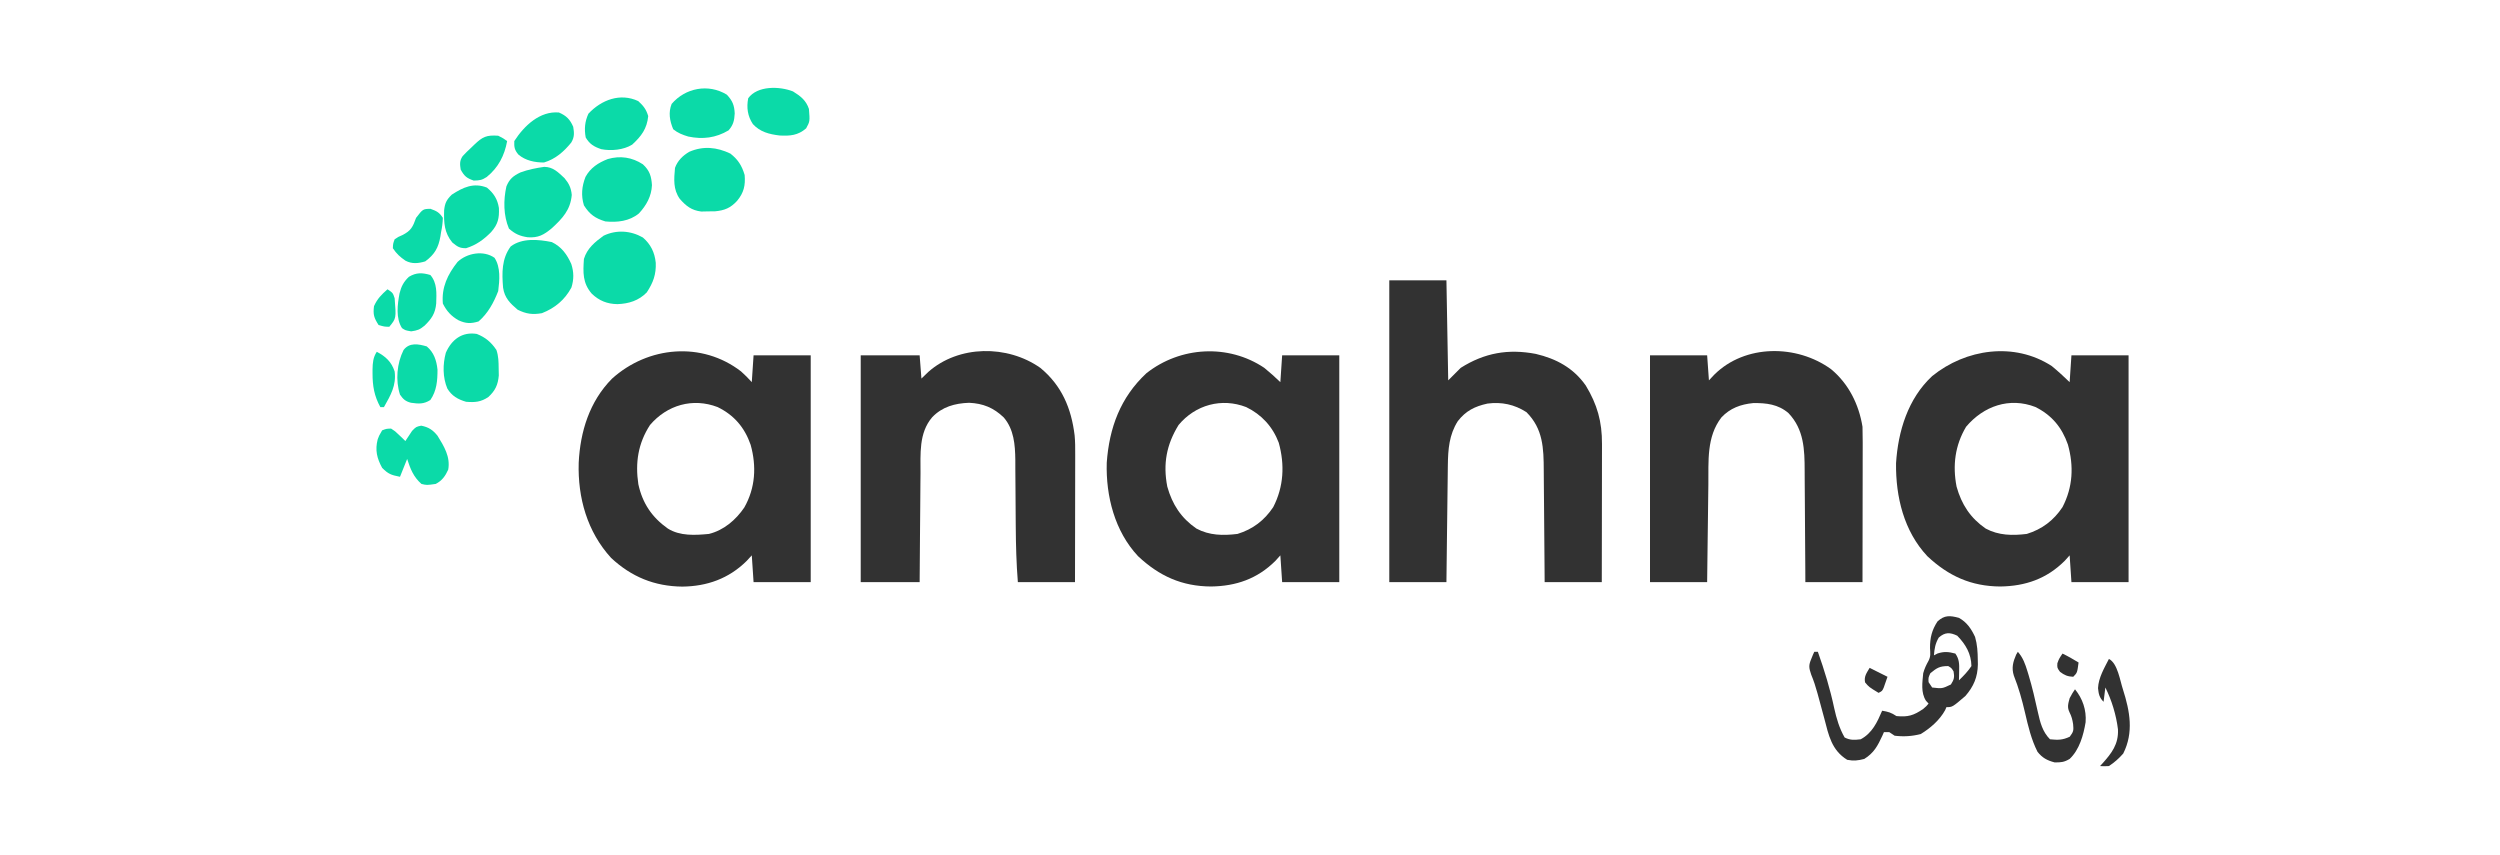 <?xml version="1.0" encoding="UTF-8"?>
<svg version="1.1" xmlns="http://www.w3.org/2000/svg" width="1400" height="479">
<path d="M0 0 C3.503 2.863 6.727 5.867 10 9 C10.33 4.05 10.66 -0.9 11 -6 C21.56 -6 32.12 -6 43 -6 C43 35.91 43 77.82 43 121 C32.44 121 21.88 121 11 121 C10.505 113.575 10.505 113.575 10 106 C9.092 107.011 8.185 108.021 7.25 109.062 C-2.904 119.175 -14.837 123.24 -28.812 123.438 C-45.142 123.343 -57.812 117.601 -69.68 106.477 C-82.853 92.416 -87.43 73.215 -87.215 54.438 C-86.094 36.499 -80.538 18.198 -66.996 5.621 C-48.177 -9.663 -20.985 -13.647 0 0 Z M-48 34 C-54.192 44.405 -55.621 55.644 -53.316 67.523 C-50.513 77.503 -45.59 85.083 -37 91 C-29.747 94.886 -22.087 94.991 -14 94 C-5.428 91.366 1.039 86.447 6 79 C11.83 67.731 12.394 56.086 9.031 43.957 C5.666 34.306 -0.005 27.492 -9.191 22.906 C-23.722 17.292 -38.214 22.381 -48 34 Z " fill="#323232" transform="translate(1149,205)"/>
<path d="M0 0 C3.155 2.545 6.057 5.202 9 8 C9.33 3.05 9.66 -1.9 10 -7 C20.56 -7 31.12 -7 42 -7 C42 34.91 42 76.82 42 120 C31.44 120 20.88 120 10 120 C9.505 112.575 9.505 112.575 9 105 C8.092 106.011 7.185 107.021 6.25 108.062 C-3.904 118.175 -15.837 122.24 -29.812 122.438 C-46.142 122.343 -58.812 116.601 -70.68 105.477 C-83.752 91.524 -88.76 71.857 -88.223 53.113 C-86.823 33.549 -80.562 16.551 -66 3 C-46.998 -11.996 -20.158 -13.529 0 0 Z M-48 32 C-54.767 42.983 -56.795 53.747 -54.316 66.523 C-51.513 76.503 -46.59 84.083 -38 90 C-30.747 93.886 -23.087 93.991 -15 93 C-6.428 90.366 0.039 85.447 5 78 C10.909 66.578 11.521 54.244 8.102 41.926 C4.721 32.948 -1.521 26.138 -10.121 21.973 C-23.903 16.642 -38.606 20.709 -48 32 Z " fill="#323232" transform="translate(708,206)"/>
<path d="M0 0 C2.158 1.915 4.063 3.854 6 6 C6.33 1.05 6.66 -3.9 7 -9 C17.56 -9 28.12 -9 39 -9 C39 32.91 39 74.82 39 118 C28.44 118 17.88 118 7 118 C6.505 110.575 6.505 110.575 6 103 C5.051 104.031 4.103 105.062 3.125 106.125 C-6.851 116.021 -19.075 120.355 -32.938 120.5 C-48.458 120.338 -61.391 115.055 -72.77 104.441 C-86.133 89.814 -91.516 70.755 -90.926 51.149 C-90.076 33.656 -84.876 16.846 -72.332 4.109 C-52.112 -14.18 -21.936 -16.915 0 0 Z M-51 30 C-57.672 40.277 -59.328 51.082 -57.535 63.121 C-55.237 73.795 -49.934 81.696 -41 88 C-34.158 92.263 -25.759 91.736 -18 91 C-9.725 88.979 -2.903 83.155 1.812 76.188 C8.022 65.216 8.721 53.205 5.375 41.125 C2.013 31.449 -3.851 24.482 -13.125 19.965 C-27.035 14.624 -41.426 18.788 -51 30 Z " fill="#323232" transform="translate(415,208)"/>
<path d="M0 0 C10.56 0 21.12 0 32 0 C32.33 18.48 32.66 36.96 33 56 C35.31 53.69 37.62 51.38 40 49 C53.336 40.575 66.613 38.242 82.062 41.188 C93.537 43.893 103.123 49.05 110.012 58.867 C116.467 69.504 119.171 79.14 119.114 91.576 C119.114 92.415 119.114 93.255 119.114 94.12 C119.113 96.88 119.106 99.639 119.098 102.398 C119.096 104.318 119.094 106.238 119.093 108.157 C119.09 113.198 119.08 118.238 119.069 123.278 C119.058 128.426 119.054 133.575 119.049 138.723 C119.038 148.815 119.021 158.908 119 169 C108.44 169 97.88 169 87 169 C86.985 166.684 86.971 164.369 86.956 161.983 C86.905 154.307 86.839 146.632 86.764 138.956 C86.72 134.306 86.68 129.655 86.654 125.004 C86.627 120.511 86.587 116.017 86.537 111.524 C86.52 109.815 86.509 108.106 86.502 106.397 C86.452 94.019 86.15 83.15 76.812 73.812 C70.089 69.48 62.926 67.969 55 69 C47.88 70.561 42.87 73.05 38.367 78.855 C33.53 86.443 32.902 94.637 32.795 103.496 C32.785 104.209 32.775 104.922 32.765 105.657 C32.733 107.988 32.708 110.32 32.684 112.652 C32.663 114.279 32.642 115.906 32.621 117.532 C32.566 121.795 32.516 126.058 32.468 130.321 C32.408 135.445 32.342 140.57 32.277 145.694 C32.18 153.463 32.091 161.231 32 169 C21.44 169 10.88 169 0 169 C0 113.23 0 57.46 0 0 Z " fill="#323232" transform="translate(778,157)"/>
<path d="M0 0 C11.961 9.857 17.346 22.62 19.189 37.786 C19.522 41.27 19.529 44.731 19.512 48.229 C19.512 49.01 19.512 49.791 19.512 50.597 C19.512 53.15 19.504 55.704 19.496 58.258 C19.494 60.04 19.493 61.822 19.492 63.604 C19.488 68.273 19.478 72.942 19.467 77.611 C19.457 82.384 19.452 87.157 19.447 91.93 C19.437 101.279 19.419 110.628 19.398 119.977 C8.838 119.977 -1.722 119.977 -12.602 119.977 C-13.427 109.647 -13.702 99.381 -13.777 89.02 C-13.789 87.648 -13.801 86.277 -13.813 84.906 C-13.863 79.219 -13.912 73.532 -13.927 67.844 C-13.938 64.324 -13.967 60.804 -14.009 57.285 C-14.027 55.329 -14.024 53.373 -14.022 51.418 C-14.136 43.006 -14.802 34.427 -20.481 27.775 C-26.189 22.287 -32.063 19.896 -39.914 19.539 C-47.867 19.815 -55.011 21.779 -60.602 27.664 C-68.149 36.476 -67.074 48.286 -67.113 59.137 C-67.13 60.895 -67.148 62.653 -67.168 64.412 C-67.215 69.013 -67.245 73.614 -67.271 78.216 C-67.301 82.922 -67.348 87.628 -67.393 92.334 C-67.478 101.548 -67.544 110.762 -67.602 119.977 C-78.492 119.977 -89.382 119.977 -100.602 119.977 C-100.602 78.067 -100.602 36.157 -100.602 -7.023 C-89.712 -7.023 -78.822 -7.023 -67.602 -7.023 C-67.107 -0.588 -67.107 -0.588 -66.602 5.977 C-64.714 4.151 -64.714 4.151 -62.789 2.289 C-45.712 -12.858 -18.423 -13.001 0 0 Z " fill="#323232" transform="translate(582.602,206.023)"/>
<path d="M0 0 C9.8 8.101 15.595 19.74 17.594 32.25 C17.682 35.11 17.72 37.945 17.707 40.804 C17.707 41.653 17.708 42.503 17.708 43.378 C17.707 46.175 17.699 48.972 17.691 51.77 C17.69 53.713 17.688 55.656 17.687 57.6 C17.683 62.708 17.673 67.815 17.662 72.923 C17.652 78.138 17.648 83.353 17.643 88.568 C17.632 98.796 17.614 109.023 17.594 119.25 C7.034 119.25 -3.526 119.25 -14.406 119.25 C-14.416 116.945 -14.425 114.64 -14.435 112.264 C-14.468 104.613 -14.524 96.961 -14.59 89.31 C-14.63 84.675 -14.662 80.04 -14.677 75.405 C-14.692 70.924 -14.727 66.444 -14.775 61.964 C-14.789 60.262 -14.797 58.56 -14.798 56.858 C-14.81 44.991 -15.167 33.741 -23.832 24.617 C-29.58 19.625 -36.331 18.86 -43.652 18.98 C-50.621 19.663 -56.574 21.832 -61.406 27 C-69.818 37.887 -68.578 51.57 -68.723 64.66 C-68.743 66.239 -68.764 67.818 -68.786 69.397 C-68.84 73.525 -68.89 77.653 -68.938 81.781 C-68.998 86.749 -69.064 91.717 -69.129 96.684 C-69.226 104.206 -69.315 111.728 -69.406 119.25 C-79.966 119.25 -90.526 119.25 -101.406 119.25 C-101.406 77.34 -101.406 35.43 -101.406 -7.75 C-90.846 -7.75 -80.286 -7.75 -69.406 -7.75 C-68.911 -0.82 -68.911 -0.82 -68.406 6.25 C-67.416 5.198 -66.426 4.146 -65.406 3.062 C-48.191 -14.049 -19.215 -13.975 0 0 Z " fill="#323232" transform="translate(1025.406,206.75)"/>
<path d="M0 0 C4.469 2.448 6.916 6.16 9.047 10.684 C10.298 15.037 10.515 19.112 10.562 23.625 C10.577 24.424 10.592 25.224 10.607 26.047 C10.485 33.177 8.273 38.368 3.625 43.75 C-3.667 50 -3.667 50 -7 50 C-7.244 50.566 -7.487 51.132 -7.738 51.715 C-10.815 57.287 -16.002 61.779 -21.375 65.062 C-26.25 66.323 -30.993 66.614 -36 66 C-36.99 65.34 -37.98 64.68 -39 64 C-39.99 64 -40.98 64 -42 64 C-42.291 64.664 -42.583 65.328 -42.883 66.012 C-45.522 71.698 -47.616 75.662 -53 79 C-56.525 79.928 -58.994 80.196 -62.562 79.5 C-71.321 74.11 -72.961 65.698 -75.382 56.373 C-76.218 53.164 -77.096 49.968 -77.98 46.773 C-78.397 45.264 -78.808 43.753 -79.213 42.241 C-80.192 38.639 -81.295 35.233 -82.73 31.785 C-84.032 27.906 -84.233 26.664 -82.688 23 C-82.382 22.237 -82.076 21.474 -81.762 20.688 C-81.51 20.131 -81.259 19.574 -81 19 C-80.34 19 -79.68 19 -79 19 C-75.292 29.435 -72.125 39.811 -69.825 50.653 C-68.564 56.38 -66.941 61.883 -64 67 C-60.797 68.601 -58.547 68.407 -55 68 C-48.555 64.538 -45.777 58.476 -43 52 C-39.625 52.547 -37.918 53.055 -35 55 C-28.544 55.646 -25.329 54.657 -20 51 C-18.141 49.398 -18.141 49.398 -17 48 C-17.487 47.47 -17.975 46.94 -18.477 46.395 C-21.385 41.822 -20.49 36.23 -20 31 C-19.265 28.337 -18.354 26.437 -17 24 C-15.72 21.439 -16.039 19.79 -16.188 16.938 C-16.233 11.197 -15.165 6.819 -12 2 C-8.067 -1.614 -5.037 -1.349 0 0 Z M-11.312 11.062 C-13.252 14.438 -13.698 17.145 -14 21 C-13.319 20.649 -12.639 20.299 -11.938 19.938 C-8.193 18.742 -5.782 19.001 -2 20 C0.238 23.164 0.215 25.958 0.125 29.75 C0.107 30.735 0.089 31.72 0.07 32.734 C0.036 33.856 0.036 33.856 0 35 C2.648 32.422 4.944 30.084 7 27 C6.864 20.053 3.797 14.887 -0.938 10 C-5.044 8.009 -7.874 7.996 -11.312 11.062 Z M-16 31 C-17.148 33.483 -17.148 33.483 -17 36 C-16.01 37.485 -16.01 37.485 -15 39 C-9.391 39.662 -9.391 39.662 -4.5 37.312 C-2.707 34.549 -2.42 33.232 -3 30 C-4.146 28.103 -4.146 28.103 -6 27 C-10.784 27 -12.353 28.002 -16 31 Z " fill="#323232" transform="translate(1097,346)"/>
<path d="M0 0 C4.418 3.792 6.628 8.375 7.219 14.133 C7.484 20.656 5.798 25.271 2.188 30.75 C-2.311 35.377 -7.937 37.097 -14.25 37.312 C-19.938 37.228 -24.434 35.439 -28.574 31.504 C-33.787 25.514 -33.525 19.587 -33 12 C-31.224 6.119 -26.861 2.522 -22 -1 C-14.84 -4.431 -6.843 -3.913 0 0 Z " fill="#0BDAA8" transform="translate(360,133)"/>
<path d="M0 0 C5.397 2.586 8.545 6.899 10.938 12.312 C12.39 16.846 12.424 20.888 11 25.438 C7.264 32.386 1.768 36.957 -5.5 39.812 C-10.747 40.749 -14.355 40.26 -19.125 37.875 C-23.353 34.29 -26.449 31.25 -27.275 25.537 C-27.956 17.254 -28.102 9.332 -23 2.438 C-16.653 -2.365 -7.541 -1.522 0 0 Z " fill="#0BDAA8" transform="translate(309,135.562)"/>
<path d="M0 0 C5.039 0.038 7.825 3.048 11.367 6.324 C13.855 9.282 15.104 11.874 15.438 15.738 C14.7 24.14 10.226 28.902 4.188 34.438 C-0.291 38.139 -3.303 39.81 -9.188 39.438 C-13.542 38.806 -16.428 37.56 -19.75 34.562 C-22.846 27.254 -22.883 18.648 -21.168 10.949 C-19.458 6.804 -17.345 5.034 -13.312 3.125 C-8.849 1.475 -4.694 0.704 0 0 Z " fill="#0BDAA8" transform="translate(304.75,93.438)"/>
<path d="M0 0 C4.306 3.37 6.454 6.76 8 12 C8.498 17.861 7.535 21.946 3.75 26.5 C0.075 30.468 -3.179 31.828 -8.559 32.336 C-9.839 32.349 -11.119 32.362 -12.438 32.375 C-13.715 32.403 -14.992 32.432 -16.309 32.461 C-21.741 31.783 -24.754 29.415 -28.312 25.375 C-32.107 20.035 -31.566 14.377 -31 8 C-29.545 3.974 -26.661 1.153 -23 -1 C-15.152 -4.389 -7.58 -3.609 0 0 Z " fill="#0BDAA8" transform="translate(409,86)"/>
<path d="M0 0 C3.792 3.485 4.763 6.679 5.094 11.668 C4.843 17.905 1.974 22.994 -2.203 27.523 C-7.546 31.914 -14.338 32.645 -21 32 C-26.674 30.269 -29.827 28.04 -33 23 C-34.681 17.491 -34.199 12.408 -32.133 7.074 C-29.332 1.946 -24.974 -0.852 -19.625 -2.938 C-12.681 -4.937 -6.073 -3.955 0 0 Z " fill="#0BDAA8" transform="translate(360,92)"/>
<path d="M0 0 C4.853 1.921 8.084 4.627 11 9 C12.191 12.573 12.205 15.546 12.25 19.312 C12.276 20.608 12.302 21.904 12.328 23.238 C11.869 28.498 10.367 31.736 6.5 35.312 C2.3 38.147 -1.011 38.409 -6 38 C-10.578 36.659 -14.014 34.717 -16.5 30.562 C-19.115 24.316 -19.096 17.046 -17.34 10.562 C-14.106 3.17 -8.229 -1.323 0 0 Z " fill="#0BDAA8" transform="translate(267,187)"/>
<path d="M0 0 C3.504 5.359 2.824 12.554 2.062 18.625 C-0.429 25.058 -3.656 31.077 -8.938 35.625 C-13.267 36.957 -16.078 36.854 -20.125 35 C-24.241 32.702 -26.824 29.853 -28.938 25.625 C-29.732 16.572 -26.286 9.343 -20.699 2.293 C-15.427 -2.699 -6.14 -4.357 0 0 Z " fill="#0BDAA8" transform="translate(276.938,144.375)"/>
<path d="M0 0 C4.171 0.834 6.502 2.383 9.125 5.625 C12.785 11.525 16.435 17.493 15.125 24.625 C13.478 28.248 11.692 30.793 8.125 32.625 C3.102 33.343 3.102 33.343 0.125 32.625 C-4.394 28.608 -6.015 24.302 -7.875 18.625 C-9.195 21.925 -10.515 25.225 -11.875 28.625 C-16.897 27.621 -18.384 27.116 -21.875 23.625 C-24.808 18.264 -25.915 13.67 -24.371 7.664 C-23.688 5.75 -23.688 5.75 -21.875 2.625 C-19.531 1.715 -19.531 1.715 -16.875 1.625 C-14.637 3.059 -14.637 3.059 -12.562 5.062 C-11.865 5.721 -11.168 6.38 -10.449 7.059 C-9.67 7.834 -9.67 7.834 -8.875 8.625 C-7.615 6.736 -6.364 4.84 -5.125 2.938 C-2.875 0.625 -2.875 0.625 0 0 Z " fill="#0BDAA8" transform="translate(235.875,238.375)"/>
<path d="M0 0 C3.854 3.229 5.928 6.485 6.699 11.406 C6.948 17.105 6.202 20.549 2.312 24.938 C-1.898 29.179 -5.962 32.135 -11.688 33.938 C-15.344 33.938 -16.517 33.077 -19.375 30.75 C-23.923 25.219 -24.156 19.739 -23.984 12.777 C-23.556 8.682 -22.645 6.825 -19.688 3.938 C-13.368 -0.184 -7.423 -2.935 0 0 Z " fill="#0BDAA8" transform="translate(272.688,105.062)"/>
<path d="M0 0 C3.21 3.37 4.248 6.01 4.438 10.562 C4.235 14.457 3.647 17.001 1 20 C-6.104 24.232 -13.459 25.156 -21.547 23.469 C-24.791 22.493 -27.361 21.519 -30 19.375 C-31.978 14.676 -32.794 9.985 -30.875 5.188 C-23.196 -3.771 -10.343 -6.292 0 0 Z " fill="#0BDAA8" transform="translate(407,53)"/>
<path d="M0 0 C2.954 2.738 4.374 4.512 5.562 8.375 C4.88 15.424 1.73 19.649 -3.438 24.375 C-8.228 27.353 -15.261 28.017 -20.758 26.906 C-24.859 25.514 -27.238 24.069 -29.438 20.375 C-30.314 15.591 -29.939 11.482 -27.938 7.062 C-20.715 -0.702 -10.077 -4.764 0 0 Z " fill="#0BDAA8" transform="translate(357.438,56.625)"/>
<path d="M0 0 C4.234 2.612 7.34 5.019 8.938 9.812 C9.499 16.779 9.499 16.779 7.375 20.688 C2.829 24.65 -1.671 25.01 -7.5 24.688 C-13.281 23.989 -18.395 22.722 -22.441 18.309 C-25.412 13.847 -26.086 9.054 -25.062 3.812 C-19.94 -3.253 -7.605 -2.985 0 0 Z " fill="#0BDAA8" transform="translate(444.062,51.188)"/>
<path d="M0 0 C2.913 3.376 4.071 6.698 5.375 10.938 C5.586 11.621 5.796 12.305 6.013 13.009 C8.068 19.865 9.686 26.825 11.212 33.816 C12.489 39.5 13.756 44.756 18 49 C22.497 49.442 24.969 49.484 29.062 47.562 C31.269 44.644 31.249 44 30.938 40.5 C30.558 38.01 30.077 36.151 28.93 33.902 C27.513 31.003 28.188 29.06 29 26 C30.562 23.125 30.562 23.125 32 21 C36.283 26.257 38.465 32.619 37.938 39.438 C36.756 46.67 34.455 54.875 29 60 C25.938 61.821 24.146 62.003 20.562 61.938 C16.378 60.836 13.661 59.374 11 56 C7.501 49.075 5.743 41.576 4 34.062 C2.343 26.948 0.467 20.16 -2.243 13.367 C-3.628 9.038 -2.7 5.606 -0.938 1.562 C-0.628 1.047 -0.319 0.531 0 0 Z " fill="#323232" transform="translate(1130,365)"/>
<path d="M0 0 C4.146 1.79 6.21 3.854 8 8 C8.574 11.444 8.74 13.771 6.898 16.828 C2.726 21.96 -1.983 26.106 -8.375 28 C-13.517 28 -18.687 26.966 -22.695 23.559 C-24.88 20.948 -25.129 19.41 -25 16 C-19.459 7.379 -10.639 -0.933 0 0 Z " fill="#0BDAA8" transform="translate(313,63)"/>
<path d="M0 0 C4.038 3.417 5.442 7.841 6 13 C6 19.139 5.581 24.827 2 30 C-1.77 32.397 -4.583 32.143 -8.875 31.543 C-11.891 30.772 -13.254 29.546 -15 27 C-17.586 19.034 -16.744 9.439 -13 2 C-9.717 -2.294 -4.756 -1.41 0 0 Z " fill="#0BDAA8" transform="translate(239,194)"/>
<path d="M0 0 C3.91 4.541 3.439 10.232 3.277 15.941 C2.77 21.535 0.664 24.567 -3.25 28.375 C-6.028 30.618 -7.045 31.007 -10.75 31.562 C-14 31 -14 31 -15.875 29.75 C-19.45 24.189 -18.417 16.437 -17.25 10.25 C-16.28 6.363 -14.968 3.799 -12 1 C-7.874 -1.453 -4.566 -1.353 0 0 Z " fill="#0BDAA8" transform="translate(241,154)"/>
<path d="M0 0 C3.431 1.241 4.957 1.974 6.938 5.062 C6.839 7.966 6.539 10.265 5.938 13.062 C5.821 13.824 5.705 14.586 5.586 15.371 C4.495 21.712 2.364 25.55 -2.938 29.438 C-6.835 30.584 -10.298 30.988 -14 29.047 C-17.079 26.917 -18.957 25.221 -21.062 22.062 C-20.961 19.523 -20.961 19.523 -20.062 17.062 C-18.102 15.727 -18.102 15.727 -15.688 14.688 C-10.922 12.297 -9.87 10.124 -8.062 5.062 C-4.227 0.086 -4.227 0.086 0 0 Z " fill="#0BDAA8" transform="translate(241.062,116.938)"/>
<path d="M0 0 C4.882 2.441 6.22 12.233 7.872 17.142 C11.754 29.332 13.965 41.17 8 53 C5.47 55.847 3.167 57.889 0 60 C-2.688 60.125 -2.688 60.125 -5 60 C-4.613 59.587 -4.227 59.175 -3.828 58.75 C1.56 52.775 5.443 47.776 5.062 39.438 C4.101 31.513 1.578 23.156 -2 16 C-2.33 18.64 -2.66 21.28 -3 24 C-5.407 21.593 -5.747 19.692 -6.105 16.359 C-5.844 10.513 -2.601 5.131 0 0 Z " fill="#323232" transform="translate(1181,369)"/>
<path d="M0 0 C2.938 1.5 2.938 1.5 5 3 C3.521 11.137 0.074 17.831 -6.438 23.125 C-9.221 24.899 -10.184 25.006 -13.688 25.125 C-17.67 23.772 -18.965 22.662 -21 19 C-21.499 16.014 -21.669 13.969 -19.901 11.407 C-18.375 9.748 -16.785 8.213 -15.125 6.688 C-14.292 5.882 -14.292 5.882 -13.441 5.061 C-8.729 0.558 -6.569 -0.445 0 0 Z " fill="#0BDAA8" transform="translate(279,76)"/>
<path d="M0 0 C4.976 2.626 8.196 5.587 10 11 C11.003 18.878 7.794 24.224 4 31 C3.34 31 2.68 31 2 31 C-1.426 24.776 -2.387 19.12 -2.375 12.125 C-2.376 11.388 -2.378 10.65 -2.379 9.891 C-2.303 6.133 -2.087 3.188 0 0 Z " fill="#0BDAA8" transform="translate(211,197)"/>
<path d="M0 0 C3 2 3 2 4 5 C4.908 16.278 4.908 16.278 1 21 C-1.812 20.938 -1.812 20.938 -5 20 C-7.578 15.972 -8.146 14.188 -7.562 9.438 C-5.636 5.2 -3.457 3.081 0 0 Z " fill="#0BDAA8" transform="translate(217,162)"/>
<path d="M0 0 C3.333 1.667 6.667 3.333 10 5 C9.55 6.316 9.09 7.627 8.625 8.938 C8.37 9.668 8.115 10.399 7.852 11.152 C7 13 7 13 5 14 C-0.412 10.706 -0.412 10.706 -2.562 8.125 C-3.246 4.806 -1.664 2.817 0 0 Z " fill="#323232" transform="translate(1047,374)"/>
<path d="M0 0 C3.112 1.498 6.053 3.199 9 5 C8.25 10.75 8.25 10.75 6 13 C2.808 12.832 1.207 12.153 -1.375 10.25 C-3 8 -3 8 -2.875 5.438 C-2 3 -2 3 0 0 Z " fill="#323232" transform="translate(1155,366)"/>
</svg>

